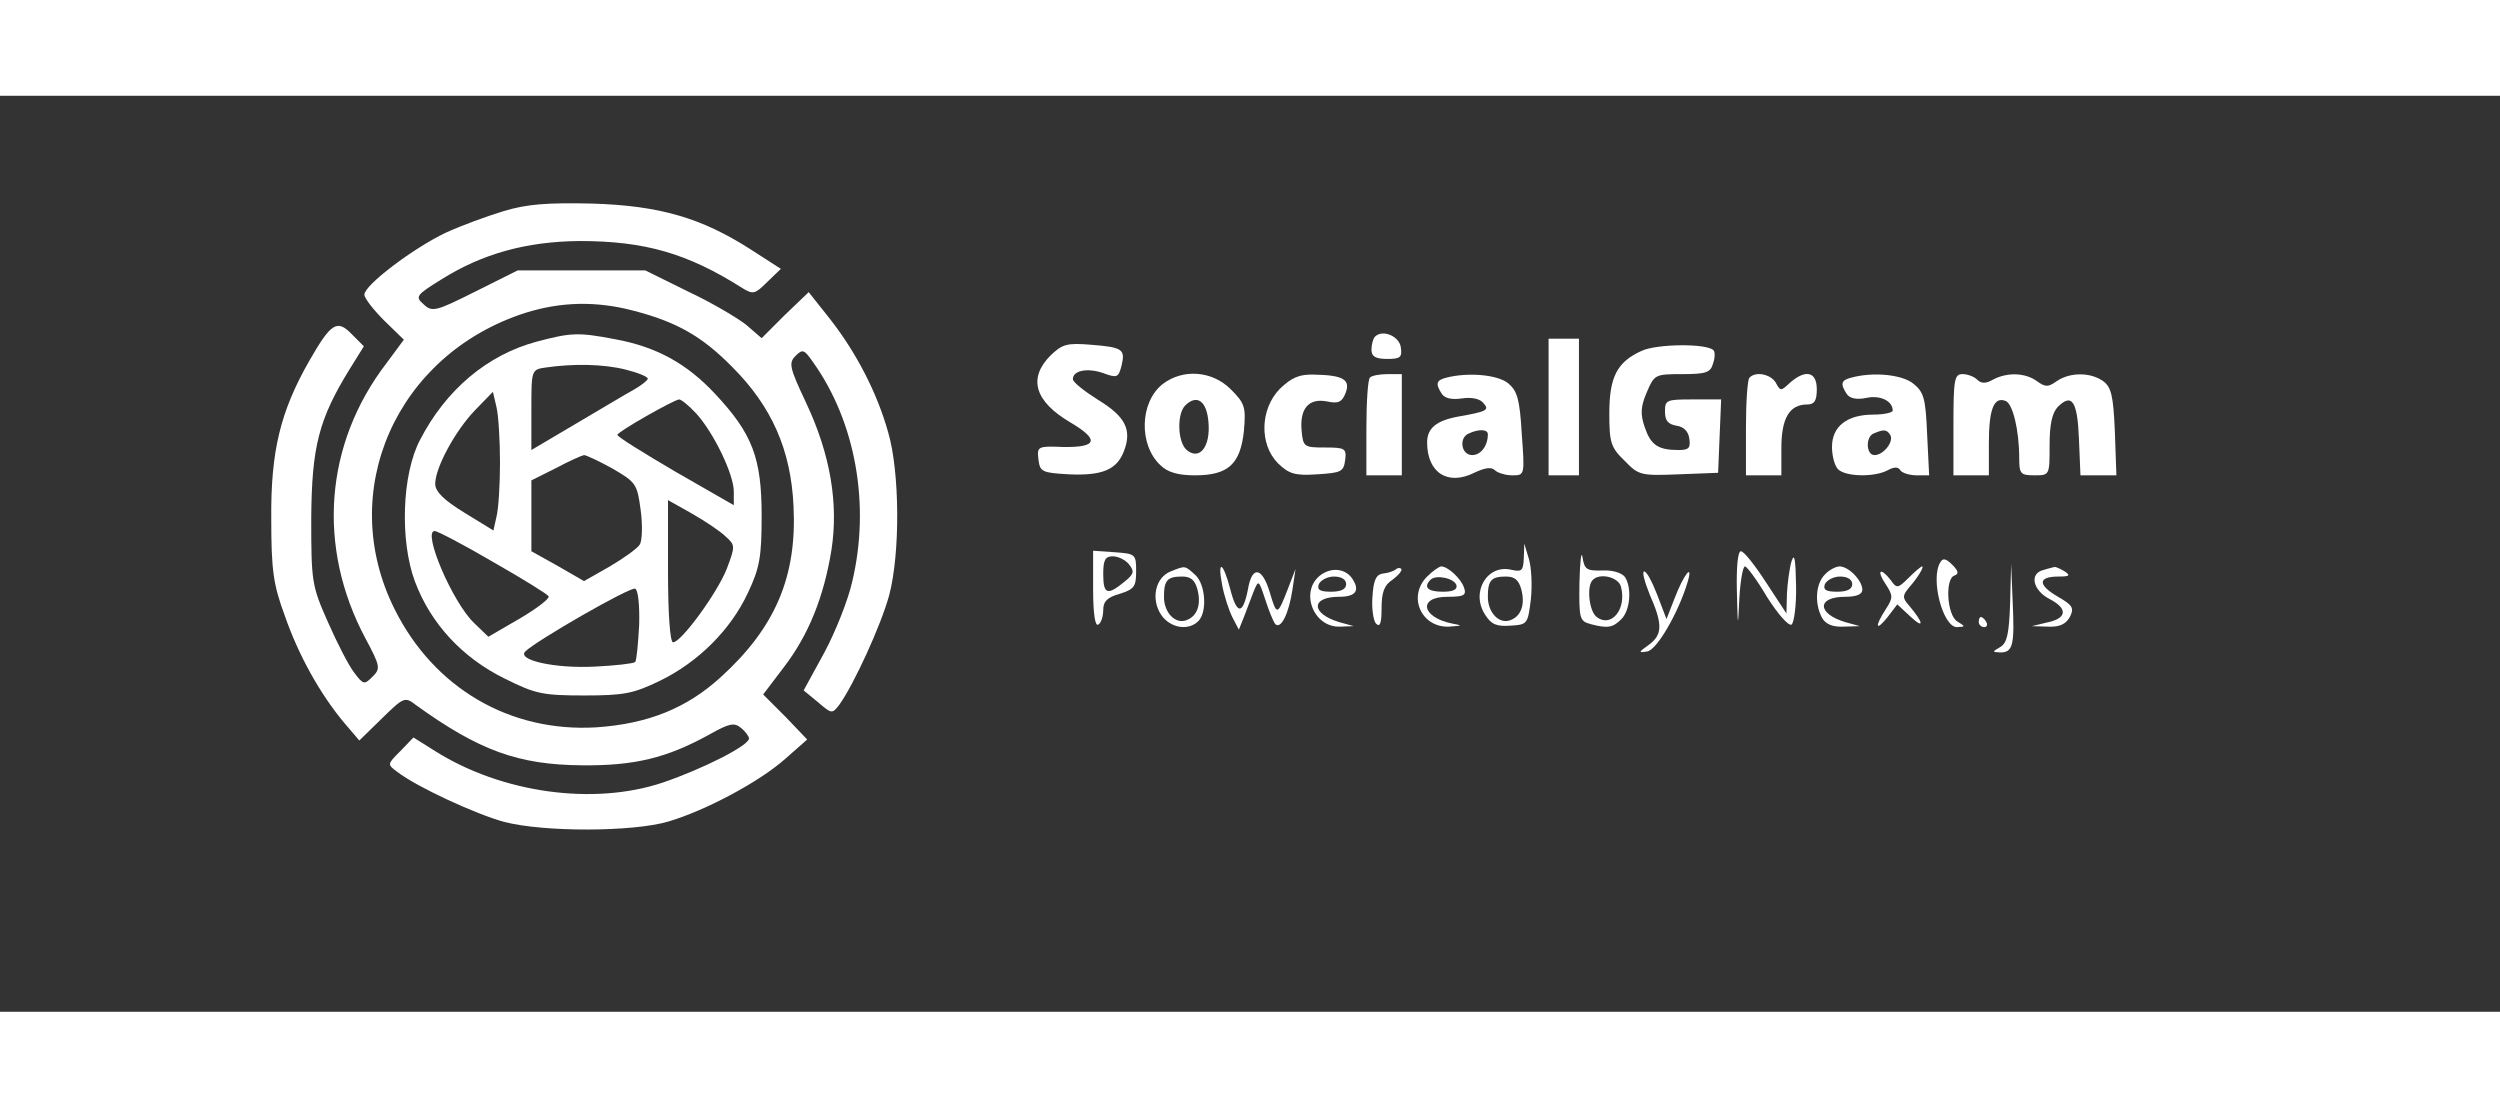 <?xml version="1.0" standalone="no"?>
<!DOCTYPE svg PUBLIC "-//W3C//DTD SVG 20010904//EN"
 "http://www.w3.org/TR/2001/REC-SVG-20010904/DTD/svg10.dtd">
<svg version="1.0" xmlns="http://www.w3.org/2000/svg"
 width="544pt" height="241pt" viewBox="0 0 494 181"
 preserveAspectRatio="xMidYMid meet">

<rect x="0" y="0" width="494" height="181" fill="#333333" stroke="none"/>

<g transform="translate(0,181) scale(0.1,-0.1)"
fill="#ffffff" stroke="none">
<path d="M995 1582 c-33 -10 -85 -29 -115 -43 -63 -30 -160 -103 -160 -122 0
-7 18 -30 39 -51 l39 -38 -34 -46 c-123 -160 -138 -364 -42 -544 30 -56 30
-60 14 -76 -16 -16 -18 -16 -36 8 -11 14 -34 59 -52 100 -32 72 -33 80 -33
205 1 142 15 196 76 295 l28 45 -24 24 c-29 30 -41 22 -84 -53 -57 -100 -76
-178 -75 -311 0 -103 4 -131 27 -193 27 -78 70 -155 118 -212 l29 -34 44 43
c44 43 46 44 68 27 125 -90 202 -118 328 -119 103 -1 167 14 252 61 39 22 49
24 62 13 9 -7 16 -17 16 -21 0 -14 -91 -60 -170 -87 -137 -46 -318 -21 -450
62 l-43 27 -26 -27 c-26 -26 -26 -26 -6 -41 39 -30 156 -84 212 -99 77 -20
253 -20 324 1 74 22 181 79 232 125 l42 37 -43 45 -44 44 41 54 c49 64 79 139
94 232 14 91 -2 188 -50 290 -33 70 -35 79 -21 93 14 14 17 13 35 -13 84 -118
113 -282 77 -433 -8 -36 -33 -99 -55 -140 l-41 -75 28 -23 c27 -23 28 -24 42
-6 29 40 83 158 99 217 22 83 21 244 -2 322 -22 79 -64 159 -115 224 l-42 53
-47 -45 -46 -46 -30 26 c-16 13 -68 44 -115 66 l-85 42 -126 0 -126 0 -84 -42
c-78 -39 -85 -41 -102 -25 -17 15 -15 18 35 49 81 51 168 75 273 76 129 0 213
-24 322 -93 21 -13 25 -12 49 12 l27 26 -59 38 c-98 63 -181 87 -314 91 -89 2
-129 -1 -175 -15z m258 -197 c84 -22 134 -50 194 -111 78 -78 116 -164 121
-275 7 -139 -36 -240 -144 -338 -67 -61 -143 -92 -246 -99 -170 -10 -320 77
-398 233 -117 233 3 504 258 586 70 22 140 24 215 4z"/>
<path d="M1060 1324 c-97 -26 -179 -95 -230 -194 -36 -68 -40 -200 -10 -280
31 -83 94 -151 178 -192 60 -30 75 -33 157 -33 79 0 97 4 149 29 76 37 140
101 174 174 23 49 27 70 27 152 0 114 -18 162 -92 241 -56 60 -116 93 -198
108 -73 14 -87 13 -155 -5z m176 -55 c24 -6 44 -14 44 -18 0 -3 -12 -13 -28
-22 -15 -8 -66 -39 -114 -67 l-88 -52 0 80 c0 78 0 79 28 83 55 8 114 7 158
-4z m-248 -184 c0 -44 -3 -92 -7 -107 l-6 -27 -57 35 c-41 25 -58 42 -58 57 0
32 39 104 78 145 l36 37 7 -30 c4 -16 7 -66 7 -110z m387 98 c35 -38 75 -121
75 -155 l0 -27 -115 66 c-63 37 -115 69 -115 73 0 6 111 69 122 70 4 0 19 -12
33 -27z m-164 -110 c46 -27 48 -30 55 -82 4 -30 3 -61 -2 -68 -5 -8 -32 -27
-59 -43 l-51 -29 -52 30 -52 29 0 70 0 70 48 24 c26 14 51 25 56 26 4 0 30
-12 57 -27z m223 -134 c19 -17 19 -19 2 -64 -19 -48 -90 -145 -106 -145 -6 0
-10 56 -10 140 l0 141 48 -27 c26 -15 56 -35 66 -45z m-460 -50 c58 -33 108
-64 110 -68 3 -4 -23 -24 -57 -44 l-62 -36 -28 27 c-43 41 -103 182 -78 182 5
0 57 -27 115 -61z m289 -124 c-2 -37 -5 -71 -8 -74 -4 -3 -39 -7 -80 -9 -79
-4 -154 13 -137 30 21 21 207 128 217 124 6 -2 9 -33 8 -71z"/>
<path d="M2717 1334 c-4 -4 -7 -16 -7 -26 0 -13 8 -18 31 -18 26 0 30 3 27 23
-3 22 -36 36 -51 21z"/>
<path d="M3060 1195 l0 -135 30 0 30 0 0 135 0 135 -30 0 -30 0 0 -135z"/>
<path d="M2076 1297 c-45 -45 -32 -91 40 -133 57 -34 52 -49 -15 -48 -51 2
-52 1 -49 -25 3 -24 7 -26 60 -29 66 -3 95 9 109 46 16 42 3 68 -51 101 -27
17 -50 35 -50 41 0 17 28 23 60 12 27 -10 30 -9 36 14 8 33 3 37 -60 42 -48 4
-57 1 -80 -21z"/>
<path d="M3244 1306 c-49 -22 -64 -52 -64 -124 0 -57 3 -67 30 -93 28 -29 32
-30 107 -27 l78 3 3 73 3 72 -56 0 c-52 0 -55 -1 -55 -24 0 -18 6 -25 23 -28
14 -2 23 -11 25 -25 3 -19 -1 -23 -21 -23 -41 0 -55 10 -67 45 -9 26 -8 41 4
69 15 35 16 36 70 36 47 0 56 3 61 21 4 11 4 23 1 26 -13 14 -112 13 -142 -1z"/>
<path d="M2297 1240 c-45 -36 -47 -120 -4 -160 14 -14 35 -20 68 -20 66 0 90
22 97 88 4 47 2 54 -26 82 -37 37 -95 41 -135 10z m91 -76 c4 -48 -18 -75 -43
-54 -18 15 -20 71 -3 88 23 23 43 9 46 -34z"/>
<path d="M2529 1231 c-39 -40 -41 -109 -4 -147 22 -21 33 -25 78 -22 47 3 52
5 55 28 3 23 0 25 -40 25 -41 0 -43 1 -46 33 -4 44 14 65 50 58 23 -5 30 -1
37 17 10 26 -5 35 -62 36 -30 1 -45 -6 -68 -28z"/>
<path d="M2707 1253 c-4 -3 -7 -48 -7 -100 l0 -93 35 0 35 0 0 100 0 100 -28
0 c-16 0 -32 -3 -35 -7z"/>
<path d="M2858 1253 c-20 -5 -22 -12 -9 -32 6 -9 20 -12 40 -9 19 3 36 -1 42
-9 13 -14 7 -17 -50 -27 -43 -8 -61 -23 -61 -51 0 -60 41 -86 93 -60 21 10 34
12 41 5 5 -5 21 -10 34 -10 25 0 25 0 19 82 -4 69 -9 85 -27 100 -21 17 -79
22 -122 11z m82 -112 c0 -23 -14 -41 -31 -41 -22 0 -27 35 -6 43 20 9 37 8 37
-2z"/>
<path d="M3457 1253 c-4 -3 -7 -48 -7 -100 l0 -93 35 0 35 0 0 54 c0 59 16 86
51 86 14 0 19 7 19 30 0 35 -22 40 -53 13 -18 -17 -19 -17 -28 0 -10 17 -40
23 -52 10z"/>
<path d="M3658 1253 c-20 -5 -22 -12 -9 -32 6 -9 19 -12 39 -8 27 6 52 -6 52
-25 0 -4 -17 -8 -38 -8 -52 0 -82 -23 -82 -64 0 -17 5 -37 12 -44 15 -15 72
-16 98 -2 13 7 21 7 25 0 3 -5 18 -10 32 -10 l25 0 -4 81 c-3 70 -6 83 -27
100 -22 18 -79 24 -123 12z m77 -113 c8 -13 -13 -40 -31 -40 -17 0 -18 37 -1
43 19 8 25 8 32 -3z"/>
<path d="M3860 1160 l0 -100 35 0 35 0 0 63 c0 68 10 93 33 84 14 -5 27 -57
27 -114 0 -30 3 -33 30 -33 30 0 30 0 30 59 0 42 5 64 16 76 28 28 39 12 42
-63 l3 -72 35 0 36 0 -3 86 c-3 71 -7 88 -23 100 -25 18 -66 18 -92 0 -17 -12
-22 -12 -39 0 -23 17 -59 18 -87 3 -14 -8 -23 -8 -31 0 -6 6 -19 11 -29 11
-16 0 -18 -10 -18 -100z"/>
<path d="M3011 896 c-1 -24 -4 -27 -23 -23 -49 13 -83 -44 -53 -89 12 -19 23
-23 50 -21 33 2 34 3 40 52 3 28 1 64 -4 80 l-9 30 -1 -29z m-5 -61 c8 -30 0
-53 -21 -61 -22 -9 -45 14 -45 46 0 33 7 40 36 40 17 0 25 -7 30 -25z"/>
<path d="M3121 849 c-1 -72 0 -77 22 -83 34 -9 44 -7 61 10 17 17 21 61 7 83
-6 8 -24 14 -44 13 -32 -1 -36 2 -40 26 -2 15 -5 -7 -6 -49z m82 -9 c12 -45
-20 -83 -49 -59 -14 12 -19 60 -7 72 14 15 51 6 56 -13z"/>
<path d="M2160 835 c0 -48 4 -74 10 -70 6 3 10 17 10 29 0 17 8 25 33 32 28 9
32 14 32 44 0 34 -1 35 -42 38 l-43 3 0 -76z m71 49 c11 -14 10 -19 -10 -35
-33 -27 -41 -24 -41 16 0 28 4 35 19 35 10 0 25 -7 32 -16z"/>
<path d="M3432 833 c2 -77 2 -77 5 -15 2 34 7 62 11 62 4 0 24 -27 44 -61 21
-33 42 -57 48 -54 5 3 10 39 9 78 -1 51 -3 65 -9 47 -4 -14 -8 -43 -9 -64 l-1
-39 -40 61 c-22 34 -44 62 -50 62 -6 0 -9 -30 -8 -77z"/>
<path d="M3834 888 c-20 -32 5 -128 33 -128 17 1 17 1 1 11 -21 12 -25 85 -6
91 9 3 8 9 -4 21 -13 13 -19 14 -24 5z"/>
<path d="M2313 870 c-30 -12 -39 -54 -19 -85 18 -27 54 -33 74 -13 18 18 14
73 -6 91 -21 19 -19 19 -49 7z m53 -35 c8 -30 0 -53 -21 -61 -22 -9 -45 14
-45 46 0 33 7 40 36 40 17 0 25 -7 30 -25z"/>
<path d="M2415 843 c4 -21 13 -49 20 -63 l13 -25 10 25 c5 14 14 36 19 50 10
24 10 24 23 -15 7 -22 16 -44 20 -49 11 -11 27 21 34 69 l6 40 -15 -39 c-21
-54 -22 -54 -36 -7 -15 50 -35 53 -43 6 -10 -51 -22 -51 -35 0 -14 54 -26 60
-16 8z"/>
<path d="M2611 864 c-44 -31 -17 -105 37 -103 l27 1 -29 8 c-56 17 -56 50 0
50 33 0 42 12 26 36 -13 19 -39 23 -61 8z m49 -19 c0 -10 -10 -15 -30 -15 -22
0 -28 4 -24 15 4 8 17 15 30 15 15 0 24 -6 24 -15z"/>
<path d="M2758 874 c-4 -3 -14 -7 -25 -8 -14 -2 -19 -13 -21 -46 -2 -23 2 -48
7 -53 8 -8 11 1 11 30 0 32 5 46 22 57 12 9 19 18 17 21 -3 3 -8 2 -11 -1z"/>
<path d="M2820 860 c-39 -39 -12 -101 43 -99 27 2 28 2 7 6 -61 12 -69 53 -10
53 33 0 38 3 33 18 -6 18 -32 42 -45 42 -4 0 -17 -9 -28 -20z m58 -17 c2 -9
-7 -13 -27 -13 -30 0 -39 9 -24 24 11 10 46 3 51 -11z"/>
<path d="M3606 864 c-18 -18 -21 -56 -6 -85 7 -13 21 -19 43 -18 l32 1 -29 8
c-56 17 -56 50 0 50 23 0 34 5 34 14 0 18 -27 46 -45 46 -7 0 -21 -7 -29 -16z
m54 -19 c0 -10 -10 -15 -30 -15 -22 0 -28 4 -24 15 4 8 17 15 30 15 15 0 24
-6 24 -15z"/>
<path d="M3772 858 c-22 -22 -24 -22 -36 -5 -20 26 -29 20 -10 -8 15 -23 15
-27 0 -50 -22 -34 -20 -45 4 -15 l19 25 27 -25 c27 -25 25 -11 -4 23 -13 15
-13 19 0 35 17 19 31 42 26 42 -2 0 -14 -10 -26 -22z"/>
<path d="M3972 808 c-2 -61 -6 -79 -19 -87 -17 -10 -17 -10 0 -11 25 0 28 16
24 101 l-3 74 -2 -77z"/>
<path d="M4038 873 c-29 -7 -21 -41 13 -58 36 -19 33 -38 -7 -46 l-29 -7 32
-1 c23 -1 35 5 43 19 9 18 6 23 -25 41 -39 23 -38 39 3 39 21 0 24 2 12 10 -8
5 -17 9 -20 9 -3 -1 -13 -3 -22 -6z"/>
<path d="M3260 824 c26 -59 25 -79 -2 -99 -21 -15 -21 -16 -3 -13 19 3 62 77
80 138 11 38 -8 14 -26 -33 l-16 -41 -18 47 c-10 26 -21 47 -26 47 -5 0 1 -21
11 -46z"/>
<path d="M3910 770 c0 -5 5 -10 11 -10 5 0 7 5 4 10 -3 6 -8 10 -11 10 -2 0
-4 -4 -4 -10z"/>
</g>
</svg>
